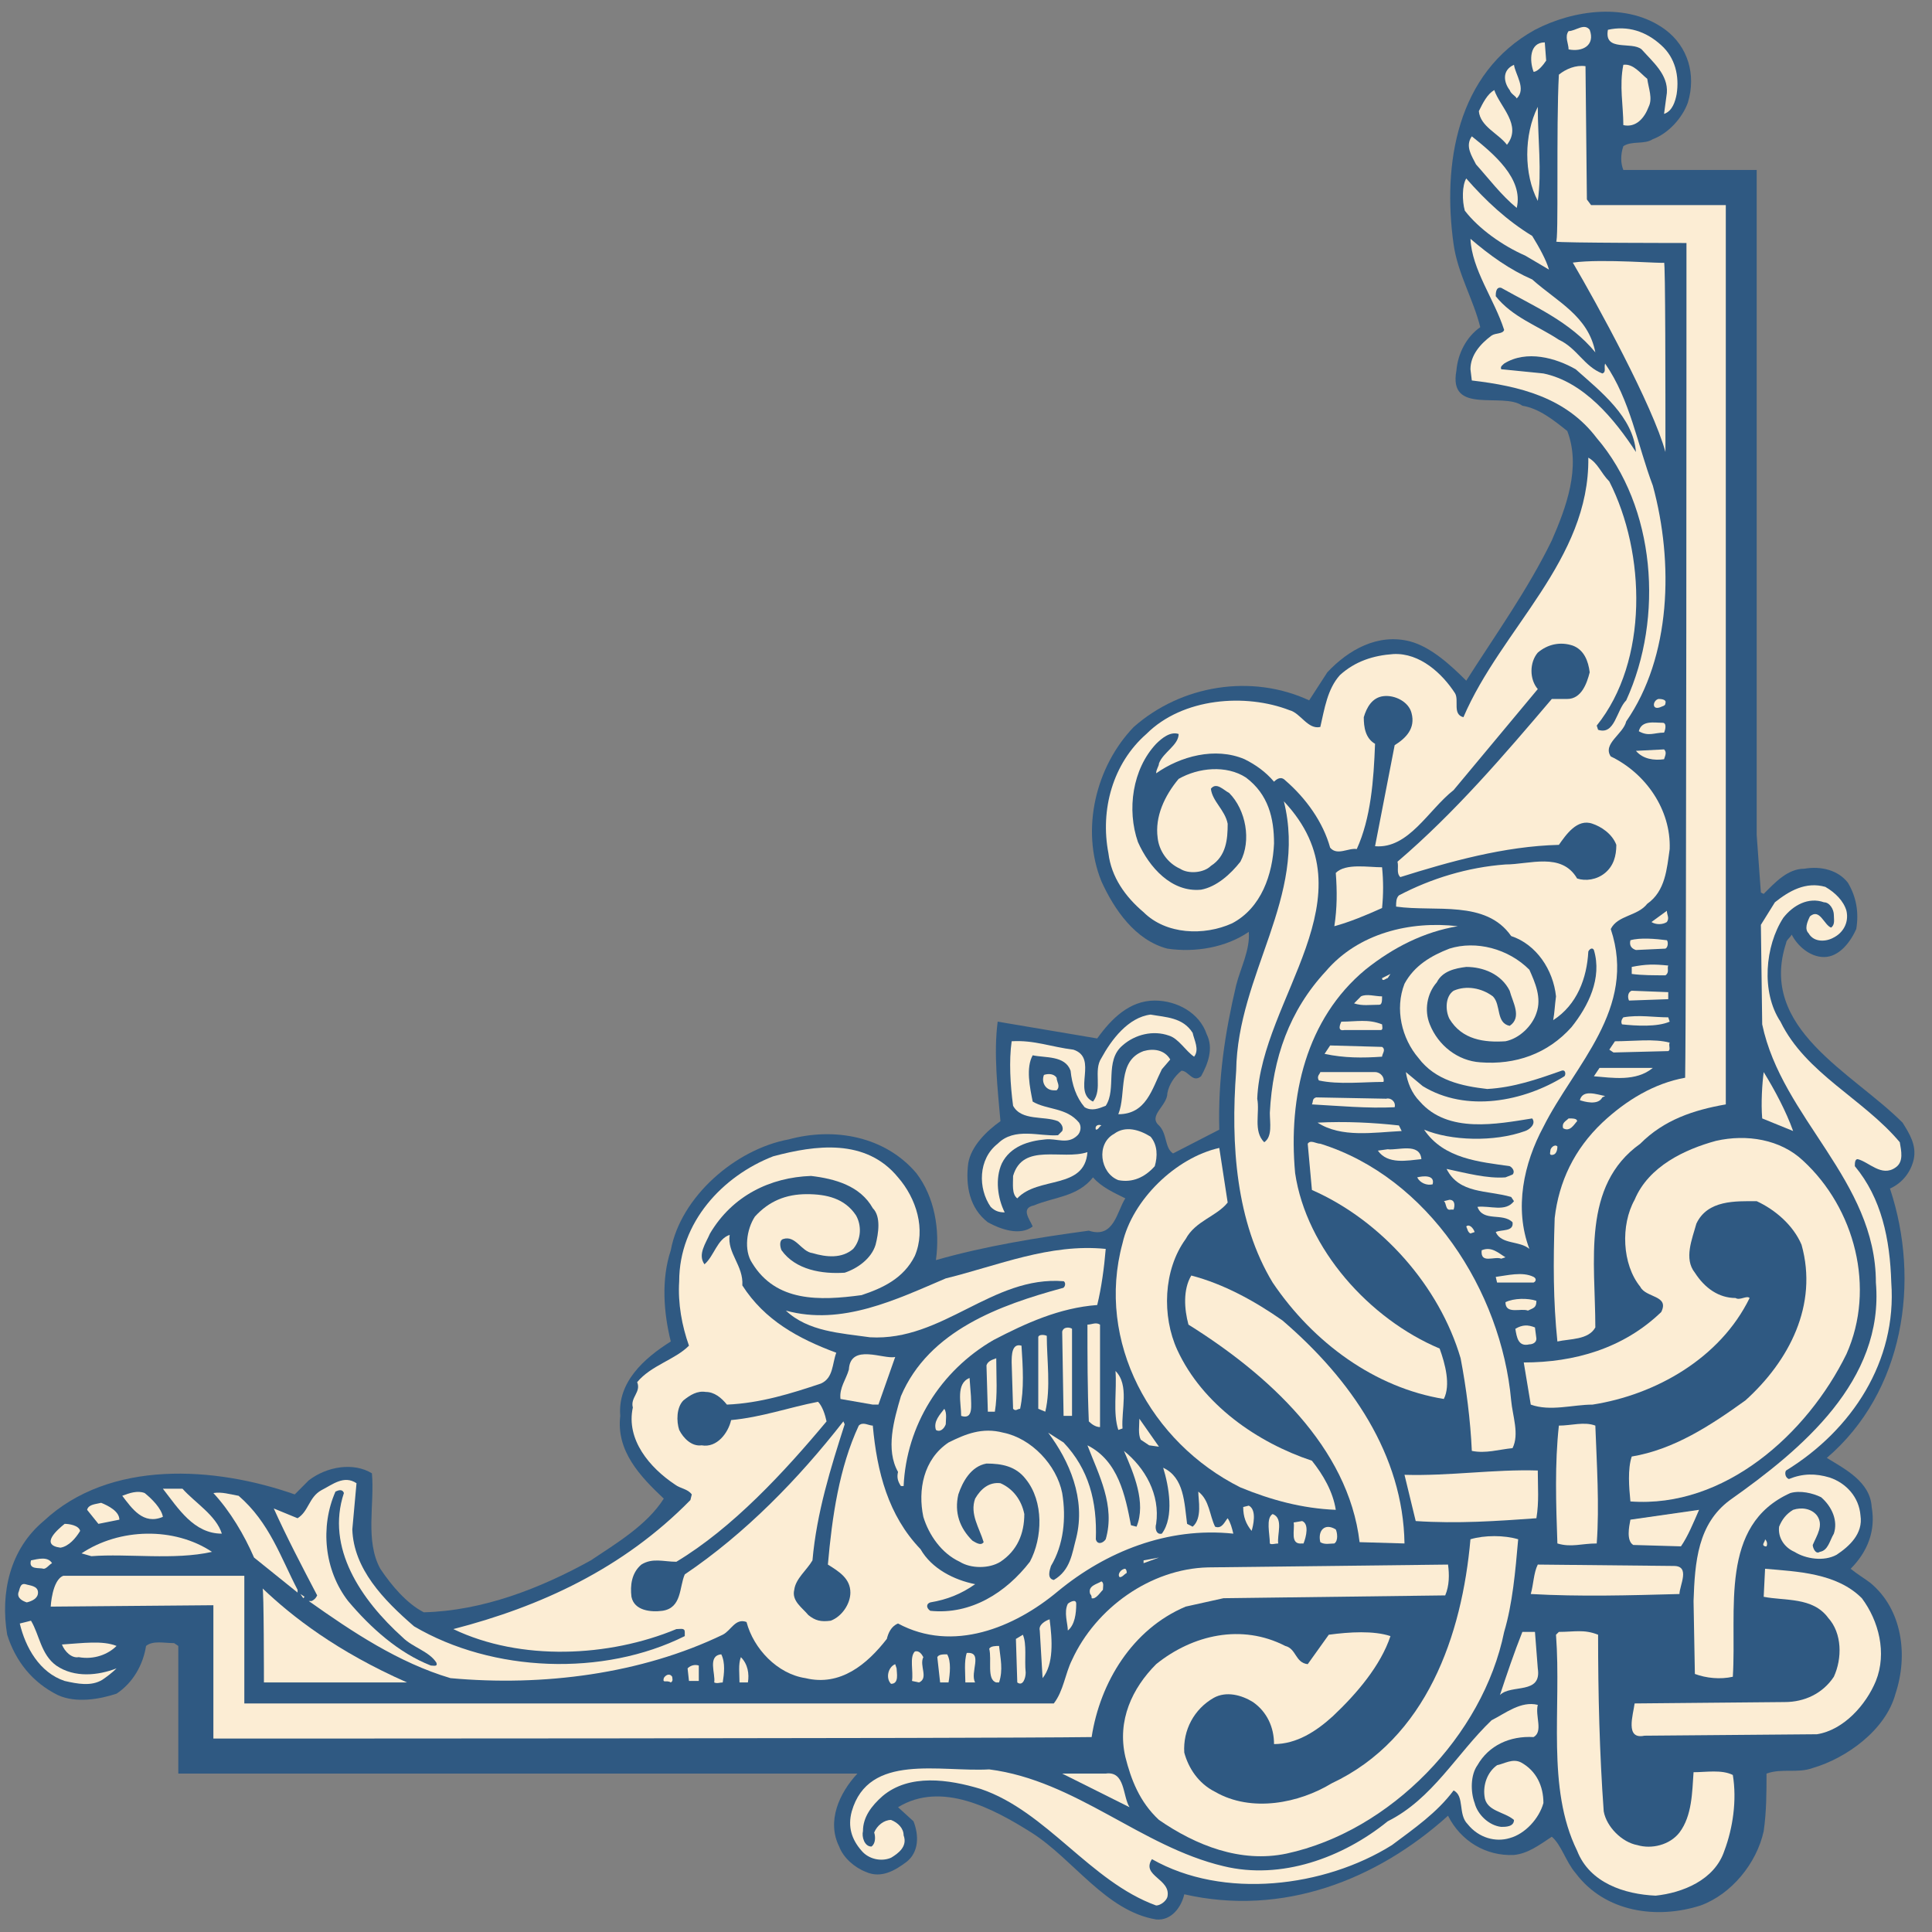 <svg xmlns="http://www.w3.org/2000/svg" xmlns:xlink="http://www.w3.org/1999/xlink" width="175" zoomAndPan="magnify" viewBox="0 0 131.25 131.25" height="175" preserveAspectRatio="xMidYMid meet" version="1.0"><rect x="0" y="0" width="131.25" height="131.25" fill="#808080" stroke="none"/><defs><clipPath id="4df4c16e30"><path d="M 0 0 L 130.504 0 L 130.504 130.504 L 0 130.504 Z M 0 0 " clip-rule="nonzero"/></clipPath></defs><g clip-path="url(#4df4c16e30)"><path fill="#2f5982" d="M 3.922 115.152 C 5.156 115.723 6.777 115.438 7.918 115.059 C 9.066 114.297 9.73 113.055 9.922 111.816 C 10.398 111.434 11.16 111.625 11.828 111.625 L 12.113 111.816 L 12.113 120.488 C 12.113 120.488 58.34 120.488 58.246 120.488 C 57.008 121.82 56.152 123.73 57.008 125.445 C 57.293 126.207 58.055 126.871 58.816 127.164 C 59.863 127.641 60.816 127.062 61.578 126.492 C 62.434 125.824 62.434 124.684 62.059 123.73 L 61.008 122.773 C 63.965 120.965 67.492 122.875 70.066 124.492 C 72.922 126.301 75.117 129.828 78.543 130.398 C 79.59 130.496 80.262 129.543 80.453 128.688 C 87.121 130.211 93.512 127.734 98.371 123.352 C 99.227 125.062 100.941 126.109 102.852 126.016 C 103.801 125.922 104.562 125.348 105.422 124.777 C 106.086 125.348 106.379 126.492 107.043 127.254 C 109.043 129.922 112.57 130.398 115.527 129.449 C 117.621 128.688 119.34 126.586 119.816 124.398 C 120.008 123.059 120.008 121.727 120.008 120.488 C 121.055 120.109 122.102 120.488 123.148 120.109 C 125.438 119.441 128.109 117.531 128.77 115.059 C 129.633 112.48 129.25 109.336 127.055 107.527 C 126.676 107.242 126.199 106.957 125.723 106.574 C 126.867 105.426 127.438 104 127.152 102.379 C 127.055 100.668 125.344 99.805 124.105 99.043 C 129.348 94.562 130.488 87.039 128.395 80.746 C 129.25 80.363 129.824 79.602 130.012 78.746 C 130.203 77.789 129.727 77.027 129.25 76.266 C 125.82 72.832 119.43 69.883 121.34 64.062 C 121.34 63.875 121.625 63.684 121.719 63.492 C 122.102 64.254 122.957 65.016 123.91 65.016 C 124.961 65.016 125.723 63.969 126.105 63.113 C 126.293 61.969 126.105 60.922 125.535 59.965 C 124.867 59.109 123.719 58.824 122.578 59.016 C 121.434 59.016 120.578 59.965 119.816 60.727 L 119.625 60.637 L 119.34 56.723 L 119.34 11.547 L 110.281 11.547 C 110.09 11.07 110.09 10.5 110.281 9.93 C 110.852 9.547 111.715 9.836 112.285 9.453 C 113.332 9.07 114.285 8.023 114.664 6.973 C 115.242 5.07 114.664 3.164 113.141 2.023 C 110.566 0.113 106.848 0.684 104.277 2.023 C 98.941 4.973 97.988 11.168 98.75 16.598 C 99.035 18.602 100.086 20.316 100.562 22.227 C 99.609 22.891 99.035 24.035 98.941 25.176 C 98.371 28.227 102.09 26.609 103.422 27.562 C 104.562 27.754 105.516 28.516 106.473 29.281 C 107.426 31.754 106.379 34.516 105.422 36.711 C 103.801 40.047 101.613 43.094 99.609 46.242 C 98.562 45.195 97.223 43.957 95.797 43.574 C 93.605 43.004 91.602 44.148 90.172 45.672 L 88.938 47.578 C 85.027 45.766 80.262 46.527 77.02 49.387 C 74.445 52.059 73.398 56.348 74.824 59.871 C 75.688 61.777 77.117 63.875 79.305 64.445 C 81.215 64.73 83.309 64.355 84.836 63.305 C 84.934 64.539 84.266 65.781 83.98 66.926 C 83.215 70.168 82.738 73.309 82.832 76.742 L 79.691 78.359 C 79.113 77.984 79.305 77.027 78.734 76.457 C 77.973 75.789 79.305 75.121 79.305 74.266 C 79.406 73.695 79.785 73.117 80.262 72.738 C 80.738 72.738 81.023 73.594 81.594 73.117 C 82.07 72.262 82.453 71.215 81.977 70.262 C 81.5 68.828 79.977 67.973 78.449 67.973 C 76.734 67.973 75.496 69.211 74.539 70.547 L 67.777 69.406 C 67.492 71.594 67.777 73.98 67.965 76.168 C 67.016 76.836 65.961 77.883 65.777 79.031 C 65.582 80.555 65.867 82.078 67.109 83.035 C 67.965 83.512 69.301 83.984 70.156 83.32 C 69.965 82.844 69.301 82.078 70.25 81.887 C 71.59 81.316 73.207 81.316 74.254 79.984 C 74.824 80.648 75.688 81.031 76.449 81.41 C 75.879 82.273 75.688 84.176 73.969 83.605 C 70.441 84.082 66.918 84.652 63.582 85.605 C 63.867 83.512 63.488 81.316 62.25 79.695 C 60.148 77.219 56.723 76.551 53.574 77.406 C 49.953 78.074 46.234 81.316 45.57 84.938 C 44.902 86.938 45.094 89.227 45.57 91.133 C 43.754 92.273 41.945 93.898 42.137 96.188 C 41.852 98.566 43.469 100.281 45.094 101.809 C 43.945 103.617 41.852 104.855 40.137 106.004 C 36.707 107.906 32.797 109.43 28.793 109.531 C 27.652 108.953 26.598 107.719 25.836 106.574 C 24.789 104.664 25.457 102.191 25.266 100.09 C 24.027 99.328 22.219 99.613 20.977 100.566 L 20.023 101.523 C 14.594 99.613 7.449 99.141 2.965 103.332 C 0.68 105.242 0.012 108.191 0.488 111.055 C 1.059 112.863 2.203 114.297 3.922 115.152 " fill-opacity="1" fill-rule="nonzero"/></g><path fill="#fcedd4" d="M 1.82 108.859 C 2.203 108.766 2.582 108.574 2.582 108.191 C 2.582 107.719 2.012 107.719 1.727 107.621 C 1.344 107.527 1.344 108.004 1.25 108.191 C 1.156 108.574 1.535 108.766 1.82 108.859 " fill-opacity="1" fill-rule="nonzero"/><path fill="#fcedd4" d="M 4.391 114.195 C 5.254 114.391 6.207 114.582 6.969 114.105 C 7.254 113.91 7.633 113.625 7.918 113.34 C 6.684 113.82 5.062 114.004 3.82 113.148 C 2.773 112.387 2.68 111.055 2.105 110.102 L 1.344 110.293 C 1.727 111.91 2.68 113.625 4.391 114.195 " fill-opacity="1" fill-rule="nonzero"/><path fill="#fcedd4" d="M 2.965 106.574 C 3.16 106.574 3.344 106.289 3.535 106.195 C 3.25 105.719 2.582 105.906 2.105 106.004 C 1.918 106.668 2.68 106.48 2.965 106.574 " fill-opacity="1" fill-rule="nonzero"/><path fill="#fcedd4" d="M 4.105 105.141 C 4.684 105.051 5.156 104.48 5.445 104 C 5.348 103.617 4.684 103.523 4.391 103.523 C 3.922 103.902 2.68 104.957 4.105 105.141 " fill-opacity="1" fill-rule="nonzero"/><path fill="#fcedd4" d="M 3.445 109.145 L 14.496 109.051 L 14.496 118.109 C 14.496 118.109 66.348 118.109 74.16 118.008 C 74.73 114.297 76.926 110.672 80.547 109.145 L 83.117 108.574 L 98.18 108.383 C 98.465 107.719 98.465 106.957 98.371 106.289 L 82.07 106.48 C 78.164 106.574 74.445 109.238 72.828 112.766 C 72.352 113.719 72.254 114.867 71.59 115.723 C 71.59 115.723 16.688 115.723 16.598 115.723 L 16.598 107.051 C 16.598 107.051 4.207 107.051 4.301 107.051 C 3.535 107.336 3.445 109.145 3.445 109.145 " fill-opacity="1" fill-rule="nonzero"/><path fill="#fcedd4" d="M 5.348 112.578 C 6.395 112.766 7.348 112.387 7.918 111.816 C 6.969 111.434 5.633 111.625 4.207 111.719 C 4.391 112.195 4.871 112.672 5.348 112.578 " fill-opacity="1" fill-rule="nonzero"/><path fill="#fcedd4" d="M 6.207 105.719 C 8.68 105.527 11.828 106.004 14.402 105.426 C 11.828 103.715 8.109 103.809 5.539 105.527 L 6.207 105.719 " fill-opacity="1" fill-rule="nonzero"/><path fill="#fcedd4" d="M 8.109 103.238 C 8.109 102.668 7.348 102.285 6.871 102.094 C 6.492 102.191 6.016 102.191 5.918 102.57 L 6.684 103.523 L 8.109 103.238 " fill-opacity="1" fill-rule="nonzero"/><path fill="#fcedd4" d="M 11.066 103.047 C 10.969 102.477 10.305 101.809 9.828 101.43 C 9.352 101.238 8.781 101.43 8.305 101.617 C 8.965 102.477 9.73 103.617 11.066 103.047 " fill-opacity="1" fill-rule="nonzero"/><path fill="#fcedd4" d="M 15.07 104.188 C 14.688 102.953 13.254 102.094 12.398 101.137 L 11.066 101.137 C 12.113 102.477 13.164 104.188 15.07 104.188 " fill-opacity="1" fill-rule="nonzero"/><path fill="#fcedd4" d="M 17.258 105.812 L 20.215 108.191 L 20.215 108.004 C 19.074 105.812 18.309 103.43 16.211 101.617 C 15.641 101.523 15.07 101.332 14.496 101.43 C 15.641 102.668 16.598 104.285 17.258 105.812 " fill-opacity="1" fill-rule="nonzero"/><path fill="#fcedd4" d="M 17.93 114.297 C 17.93 114.297 27.84 114.297 27.652 114.297 C 22.887 112.195 19.836 109.816 17.836 107.906 C 17.93 107.812 17.93 114.297 17.93 114.297 " fill-opacity="1" fill-rule="nonzero"/><path fill="#fcedd4" d="M 21.547 108.383 C 21.457 108.574 21.363 108.668 21.172 108.766 L 20.977 108.766 C 23.934 110.863 27.078 112.957 30.602 114.004 C 36.895 114.582 43.57 113.719 49.098 111.055 C 49.668 110.77 49.953 109.906 50.715 110.191 C 51.191 112.004 52.809 113.719 54.719 114.004 C 57.098 114.582 58.91 113.055 60.246 111.34 C 60.34 110.957 60.531 110.484 61.008 110.293 C 64.727 112.293 68.918 110.578 71.875 108.098 C 75.117 105.426 79.305 103.715 83.785 104.188 C 83.695 103.809 83.594 103.43 83.402 103.141 C 83.215 103.332 83.023 103.902 82.547 103.715 C 82.168 102.953 82.168 101.906 81.406 101.332 C 81.406 101.906 81.691 103.141 81.023 103.715 L 80.645 103.523 C 80.453 102.094 80.453 100.375 79.02 99.711 C 79.406 100.953 79.785 103.047 78.93 104.188 C 78.543 104.285 78.449 103.809 78.543 103.523 C 78.828 101.523 77.781 99.711 76.355 98.566 C 77.02 100.09 77.879 102.094 77.211 103.715 L 76.832 103.617 C 76.449 101.617 75.973 99.234 73.875 98.188 C 74.641 100.191 75.781 102.285 75.117 104.57 C 74.926 104.855 74.539 104.957 74.445 104.57 C 74.539 102 73.969 99.805 72.254 97.996 L 71.207 97.328 C 72.637 99.234 73.777 101.809 73.113 104.48 C 72.828 105.527 72.73 106.668 71.59 107.336 C 71.113 107.242 71.305 106.668 71.398 106.383 C 72.254 104.957 72.445 103.141 72.16 101.43 C 71.781 99.52 70.066 97.711 68.156 97.328 C 66.723 96.949 65.582 97.426 64.438 97.996 C 62.727 99.141 62.344 101.238 62.727 103.047 C 63.105 104.285 63.965 105.527 65.199 106.098 C 65.961 106.574 67.203 106.574 67.965 106.098 C 69.109 105.336 69.586 104.188 69.586 102.855 C 69.395 101.906 68.824 101.137 67.965 100.762 C 67.203 100.668 66.633 101.137 66.246 101.809 C 65.867 102.855 66.539 103.809 66.824 104.766 C 66.633 105.051 66.246 104.766 66.062 104.664 C 65.199 103.809 64.82 102.762 65.105 101.523 C 65.391 100.668 65.961 99.613 67.016 99.426 C 68.062 99.426 69.016 99.613 69.68 100.477 C 70.922 102 70.828 104.48 69.965 106.098 C 68.348 108.191 65.961 109.715 63.199 109.43 C 62.914 109.238 62.914 108.953 63.199 108.859 C 64.344 108.668 65.297 108.289 66.246 107.621 C 64.82 107.336 63.297 106.574 62.535 105.242 C 60.34 102.953 59.578 99.996 59.293 96.848 C 59.008 96.848 58.625 96.562 58.34 96.848 C 57.008 99.711 56.527 103.047 56.242 106.289 C 57.008 106.766 57.77 107.242 57.77 108.191 C 57.77 108.953 57.199 109.816 56.438 110.102 C 55.766 110.191 55.387 110.102 54.91 109.715 C 54.527 109.238 53.766 108.766 53.957 108.004 C 54.051 107.242 54.812 106.668 55.195 106.004 C 55.48 102.762 56.438 99.711 57.383 96.758 L 57.293 96.562 C 54.242 100.477 50.621 104.188 46.52 106.957 C 46.141 107.812 46.332 109.238 44.996 109.43 C 44.23 109.531 43.09 109.43 42.898 108.477 C 42.805 107.719 42.898 106.859 43.57 106.289 C 44.332 105.812 45.094 106.098 45.949 106.098 C 49.762 103.809 53.289 99.996 56.152 96.562 C 56.051 96.086 55.859 95.516 55.574 95.23 C 53.574 95.617 51.762 96.277 49.668 96.473 C 49.477 97.328 48.715 98.379 47.664 98.188 C 46.996 98.281 46.426 97.711 46.141 97.141 C 45.949 96.562 45.949 95.617 46.426 95.137 C 46.902 94.754 47.379 94.469 47.949 94.562 C 48.52 94.562 49 94.945 49.383 95.422 C 51.668 95.324 53.766 94.66 55.766 93.992 C 56.621 93.613 56.527 92.66 56.812 91.898 C 54.242 90.941 51.953 89.703 50.43 87.324 C 50.523 85.984 49.383 85.129 49.57 83.891 C 48.715 84.176 48.52 85.32 47.859 85.891 C 47.379 85.223 47.949 84.461 48.234 83.797 C 49.762 81.219 52.332 79.984 55.098 79.887 C 56.723 80.078 58.438 80.555 59.293 82.078 C 59.863 82.648 59.676 83.797 59.484 84.559 C 59.199 85.508 58.246 86.176 57.383 86.461 C 55.859 86.562 54.051 86.277 53.094 84.938 C 53.004 84.746 52.91 84.273 53.195 84.176 C 54.051 83.891 54.434 85.035 55.195 85.129 C 56.152 85.414 57.199 85.508 57.961 84.844 C 58.531 84.176 58.531 83.219 58.148 82.559 C 57.383 81.41 56.152 81.125 54.812 81.125 C 53.387 81.125 52.238 81.602 51.285 82.648 C 50.715 83.512 50.523 84.938 51.094 85.797 C 52.719 88.465 55.672 88.371 58.531 87.984 C 59.961 87.508 61.387 86.848 62.148 85.32 C 62.914 83.512 62.25 81.41 61.008 79.984 C 58.816 77.312 55.387 77.789 52.523 78.555 C 49.098 79.887 46.141 83.035 46.141 87.039 C 46.043 88.562 46.332 90.086 46.805 91.418 C 45.855 92.375 44.23 92.754 43.285 93.898 C 43.57 94.562 42.805 94.945 42.992 95.617 C 42.516 97.805 44.141 99.711 45.855 100.852 C 46.234 101.137 46.711 101.137 46.996 101.523 L 46.902 101.906 C 42.328 106.574 36.707 109.145 30.797 110.672 C 35.371 112.863 41.375 112.578 45.949 110.672 C 46.234 110.672 46.52 110.578 46.52 110.863 L 46.52 111.148 C 40.992 113.91 33.465 113.625 28.129 110.484 C 26.027 108.668 24.027 106.574 23.934 103.902 L 24.219 100.762 C 23.363 100.191 22.594 100.852 21.832 101.238 C 20.977 101.715 20.977 102.668 20.215 103.141 L 18.598 102.477 C 19.453 104.379 20.5 106.383 21.547 108.383 " fill-opacity="1" fill-rule="nonzero"/><path fill="#fcedd4" d="M 20.406 108.289 L 20.602 108.574 L 20.691 108.477 L 20.406 108.289 " fill-opacity="1" fill-rule="nonzero"/><path fill="#2f5982" d="M 29.27 113.148 C 29.461 113.148 29.746 113.242 29.648 112.957 C 29.176 112.195 28.031 111.91 27.363 111.246 C 24.504 108.668 22.125 105.141 23.363 101.43 C 23.266 101.137 22.98 101.238 22.789 101.332 C 21.742 103.715 22.023 106.668 23.648 108.766 C 25.172 110.578 27.078 112.293 29.27 113.148 " fill-opacity="1" fill-rule="nonzero"/><path fill="#fcedd4" d="M 45.57 114.297 C 45.758 114.195 45.664 114.004 45.664 113.91 C 45.473 113.625 45.188 113.82 45.094 114.004 C 44.996 114.391 45.281 114.105 45.57 114.297 " fill-opacity="1" fill-rule="nonzero"/><path fill="#fcedd4" d="M 47.473 114.195 L 47.473 113.148 C 47.188 113.055 46.902 113.148 46.711 113.34 L 46.805 114.195 L 47.473 114.195 " fill-opacity="1" fill-rule="nonzero"/><path fill="#fcedd4" d="M 48.52 114.297 C 48.715 114.391 48.906 114.297 49.098 114.297 C 49.191 113.719 49.285 112.957 49 112.387 C 48.043 112.48 48.621 113.719 48.52 114.297 " fill-opacity="1" fill-rule="nonzero"/><path fill="#fcedd4" d="M 50.715 114.297 L 50.809 114.297 C 50.906 113.719 50.809 113.055 50.332 112.578 C 50.145 113.055 50.238 113.719 50.238 114.297 L 50.715 114.297 " fill-opacity="1" fill-rule="nonzero"/><path fill="#fcedd4" d="M 59.102 90.848 C 64.059 91.133 67.395 86.652 72.254 87.039 C 72.445 87.129 72.352 87.508 72.16 87.508 C 67.965 88.656 63.105 90.371 61.203 94.852 C 60.727 96.473 60.148 98.473 61.008 99.996 C 60.91 100.375 61.008 100.668 61.203 100.953 L 61.387 100.953 C 61.578 96.848 63.867 93.137 67.492 91.035 C 69.68 89.895 71.969 88.848 74.539 88.656 C 74.824 87.508 75.016 86.082 75.117 84.844 C 71.305 84.461 67.777 85.984 64.25 86.848 C 60.91 88.27 57.199 90.086 53.387 89.035 C 54.91 90.465 57.098 90.562 59.102 90.848 " fill-opacity="1" fill-rule="nonzero"/><path fill="#fcedd4" d="M 59.293 95.422 L 59.676 95.422 L 60.816 92.184 C 60.055 92.375 57.77 91.227 57.668 93.039 C 57.484 93.707 57.008 94.277 57.098 95.039 L 59.293 95.422 " fill-opacity="1" fill-rule="nonzero"/><path fill="#fcedd4" d="M 58.531 125.73 C 59.008 126.301 59.863 126.492 60.531 126.207 C 61.008 125.922 61.672 125.445 61.387 124.684 C 61.387 124.207 61.008 123.824 60.531 123.637 C 60.055 123.637 59.578 124.016 59.387 124.492 C 59.484 124.777 59.484 125.254 59.199 125.445 C 58.723 125.445 58.531 124.777 58.625 124.398 C 58.625 123.445 59.199 122.684 59.961 122.012 C 61.773 120.488 64.438 120.871 66.633 121.535 C 71.113 123.059 74.062 127.824 78.543 129.449 C 78.828 129.449 79.215 129.16 79.305 128.875 C 79.59 127.641 77.496 127.449 78.258 126.301 C 83.117 129.066 89.984 128.211 94.559 125.348 C 96.082 124.207 97.609 123.16 98.75 121.633 C 99.512 122.012 99.035 123.254 99.703 123.922 C 100.465 124.871 101.613 125.16 102.559 124.871 C 103.613 124.586 104.562 123.539 104.852 122.488 C 104.852 121.344 104.375 120.297 103.324 119.727 C 102.754 119.441 102.184 119.824 101.703 119.918 C 101.035 120.395 100.75 121.25 100.848 122.012 C 100.941 123.059 102.184 123.059 102.852 123.637 C 102.852 124.109 102.273 124.109 101.988 124.109 C 101.133 124.016 100.371 123.254 100.18 122.488 C 99.895 121.727 99.895 120.582 100.371 119.918 C 101.133 118.586 102.559 117.914 104.184 118.008 C 104.852 117.629 104.277 116.582 104.469 115.82 C 103.324 115.535 102.273 116.391 101.328 116.867 C 98.941 119.156 97.324 122.203 94.273 123.73 C 91.219 126.207 87.027 127.734 83.117 126.777 C 77.496 125.445 73.113 120.965 67.203 120.203 C 63.867 120.395 59.008 119.062 57.863 123.059 C 57.578 124.109 57.863 124.969 58.531 125.73 " fill-opacity="1" fill-rule="nonzero"/><path fill="#fcedd4" d="M 60.531 114.391 C 61.102 114.391 60.91 113.625 60.91 113.34 L 60.816 113.055 C 60.34 113.242 60.148 114.004 60.531 114.391 " fill-opacity="1" fill-rule="nonzero"/><path fill="#fcedd4" d="M 62.434 114.297 C 63.105 114.004 62.434 113.148 62.727 112.578 C 62.629 112.387 62.434 112.102 62.148 112.195 C 61.773 112.578 62.059 113.527 61.957 114.195 L 62.434 114.297 " fill-opacity="1" fill-rule="nonzero"/><path fill="#fcedd4" d="M 63.582 97.141 C 63.867 97.328 64.152 97.043 64.25 96.758 C 64.25 96.473 64.344 95.992 64.152 95.707 C 63.867 96.086 63.391 96.562 63.582 97.141 " fill-opacity="1" fill-rule="nonzero"/><path fill="#fcedd4" d="M 64.438 114.297 C 64.535 113.719 64.629 112.863 64.344 112.387 C 64.059 112.387 63.773 112.387 63.676 112.578 L 63.867 114.297 L 64.438 114.297 " fill-opacity="1" fill-rule="nonzero"/><path fill="#fcedd4" d="M 65.297 96.188 C 66.152 96.473 65.961 95.422 65.961 94.852 L 65.867 93.613 C 64.914 93.992 65.297 95.324 65.297 96.188 " fill-opacity="1" fill-rule="nonzero"/><path fill="#fcedd4" d="M 66.246 114.297 C 65.867 113.625 66.824 112.195 65.676 112.293 C 65.484 112.863 65.582 113.719 65.582 114.297 L 66.246 114.297 " fill-opacity="1" fill-rule="nonzero"/><path fill="#fcedd4" d="M 67.301 81.988 C 67.586 82.273 67.871 82.363 68.254 82.363 C 67.777 81.41 67.586 80.078 68.062 79.031 C 68.633 77.883 69.871 77.504 71.012 77.406 C 71.781 77.312 72.543 77.789 73.207 77.121 C 73.398 76.93 73.492 76.551 73.305 76.266 C 72.445 75.219 71.113 75.41 70.156 74.836 C 69.965 73.879 69.68 72.547 70.156 71.691 C 71.012 71.879 72.352 71.691 72.73 72.738 C 72.828 73.695 73.113 74.551 73.684 75.219 C 74.16 75.504 74.641 75.312 75.117 75.121 C 75.879 73.98 75.016 72.07 76.258 71.023 C 77.117 70.262 78.352 69.977 79.406 70.352 C 80.07 70.547 80.547 71.406 81.121 71.785 C 81.5 71.309 81.121 70.645 81.023 70.168 C 80.359 69.113 79.215 69.113 78.164 68.926 C 76.641 69.113 75.496 70.645 74.824 71.879 C 74.254 72.738 74.926 73.98 74.254 74.836 C 72.828 74.172 74.641 71.879 72.922 71.309 C 71.398 71.121 70.25 70.645 68.727 70.738 C 68.539 72.07 68.633 73.695 68.824 75.121 C 69.395 76.168 70.922 75.789 71.875 76.168 C 72.16 76.359 72.254 76.645 72.16 76.836 L 71.875 77.121 C 70.637 77.219 68.918 76.551 67.777 77.699 C 66.438 78.746 66.438 80.746 67.301 81.988 " fill-opacity="1" fill-rule="nonzero"/><path fill="#fcedd4" d="M 67.586 95.902 C 67.777 94.754 67.68 93.516 67.68 92.273 C 67.395 92.375 67.109 92.469 67.016 92.754 L 67.109 95.902 L 67.586 95.902 " fill-opacity="1" fill-rule="nonzero"/><path fill="#fcedd4" d="M 67.68 114.297 L 67.871 114.297 C 68.156 113.434 67.965 112.672 67.871 111.816 C 67.68 111.816 67.301 111.816 67.203 112.004 C 67.395 112.766 67.016 114.105 67.68 114.297 " fill-opacity="1" fill-rule="nonzero"/><path fill="#fcedd4" d="M 68.824 95.707 C 69.016 95.902 69.109 95.707 69.301 95.707 C 69.586 94.375 69.488 92.852 69.395 91.418 C 68.727 91.227 68.727 92.09 68.727 92.559 L 68.824 95.707 " fill-opacity="1" fill-rule="nonzero"/><path fill="#fcedd4" d="M 69.109 81.41 C 70.535 79.887 73.684 80.84 73.875 78.27 C 72.16 78.84 69.488 77.598 68.824 79.887 C 68.824 80.457 68.727 81.125 69.109 81.41 " fill-opacity="1" fill-rule="nonzero"/><path fill="#fcedd4" d="M 69.109 114.297 C 69.488 114.582 69.68 114.004 69.68 113.625 C 69.586 112.766 69.773 111.719 69.488 111.055 L 69.016 111.34 L 69.109 114.297 " fill-opacity="1" fill-rule="nonzero"/><path fill="#fcedd4" d="M 71.012 95.902 C 71.398 94.277 71.113 92.375 71.113 90.75 C 70.922 90.656 70.535 90.656 70.535 90.848 L 70.535 95.707 L 71.012 95.902 " fill-opacity="1" fill-rule="nonzero"/><path fill="#fcedd4" d="M 70.828 114.004 C 71.59 113.055 71.492 111.434 71.305 110.008 C 71.012 110.102 70.535 110.387 70.637 110.77 L 70.828 114.004 " fill-opacity="1" fill-rule="nonzero"/><path fill="#fcedd4" d="M 71.59 74.07 L 71.781 74.07 C 72.066 73.785 71.781 73.5 71.781 73.215 C 71.59 72.93 71.207 72.93 70.922 73.023 C 70.727 73.5 71.012 74.07 71.59 74.07 " fill-opacity="1" fill-rule="nonzero"/><path fill="#fcedd4" d="M 76.734 122.773 C 76.258 122.012 76.449 120.297 75.117 120.488 L 72.16 120.488 L 76.734 122.773 " fill-opacity="1" fill-rule="nonzero"/><path fill="#fcedd4" d="M 72.828 96.188 L 72.828 90.273 C 72.73 90.18 72.254 90.086 72.16 90.465 L 72.254 96.188 L 72.828 96.188 " fill-opacity="1" fill-rule="nonzero"/><path fill="#fcedd4" d="M 72.543 110.77 C 73.016 110.387 73.113 109.621 73.113 108.953 C 73.113 108.574 72.637 108.859 72.543 108.953 C 72.254 109.531 72.543 110.293 72.543 110.77 " fill-opacity="1" fill-rule="nonzero"/><path fill="#fcedd4" d="M 73.969 96.562 C 74.16 96.758 74.445 96.949 74.73 96.949 L 74.73 89.988 C 74.445 89.801 74.16 89.988 73.875 89.988 C 73.875 92.09 73.875 94.375 73.969 96.562 " fill-opacity="1" fill-rule="nonzero"/><path fill="#fcedd4" d="M 74.16 108.574 C 74.445 108.668 74.73 108.191 74.926 108.004 C 74.926 107.812 75.016 107.527 74.824 107.43 C 74.539 107.621 73.875 107.719 74.062 108.289 C 74.16 108.383 74.16 108.477 74.16 108.574 " fill-opacity="1" fill-rule="nonzero"/><path fill="#fcedd4" d="M 74.445 76.742 C 74.641 76.742 74.641 76.551 74.824 76.457 C 74.641 76.359 74.355 76.457 74.445 76.742 " fill-opacity="1" fill-rule="nonzero"/><path fill="#fcedd4" d="M 75.973 80.172 C 76.926 80.363 77.781 79.984 78.449 79.223 C 78.645 78.555 78.645 77.789 78.164 77.219 C 77.402 76.742 76.449 76.457 75.688 77.027 C 74.445 77.699 74.73 79.695 75.973 80.172 " fill-opacity="1" fill-rule="nonzero"/><path fill="#fcedd4" d="M 77.688 61.969 C 79.215 63.492 81.785 63.59 83.695 62.73 C 85.695 61.684 86.457 59.395 86.551 57.301 C 86.551 55.582 86.168 53.965 84.641 52.82 C 83.309 51.957 81.406 52.148 80.07 52.914 C 79.113 54.059 78.449 55.484 78.645 56.918 C 78.734 57.777 79.305 58.633 80.168 59.016 C 80.738 59.395 81.785 59.301 82.262 58.824 C 83.309 58.156 83.402 57.008 83.402 55.961 C 83.215 55.012 82.355 54.438 82.262 53.582 C 82.641 53.105 83.117 53.676 83.5 53.867 C 84.641 55.012 85.027 57.109 84.266 58.539 C 83.594 59.395 82.641 60.25 81.594 60.441 C 79.59 60.637 78.066 58.918 77.305 57.203 C 76.543 55.012 76.926 52.25 78.543 50.531 C 78.93 50.148 79.5 49.676 80.07 49.863 C 80.07 50.625 79.02 51.102 78.734 51.863 C 78.734 52.059 78.543 52.25 78.543 52.535 C 80.168 51.387 82.547 50.723 84.551 51.578 C 85.312 51.957 85.98 52.434 86.551 53.105 C 86.742 52.914 87.027 52.719 87.312 53.012 C 88.746 54.25 89.887 55.867 90.363 57.586 C 90.84 58.156 91.602 57.586 92.172 57.68 C 93.129 55.582 93.32 53.012 93.414 50.531 C 92.75 50.148 92.648 49.387 92.648 48.723 C 92.844 48.055 93.219 47.383 93.984 47.293 C 94.746 47.199 95.699 47.668 95.891 48.438 C 96.176 49.484 95.508 50.148 94.746 50.625 L 93.414 57.488 C 95.699 57.68 97.039 55.012 98.75 53.676 L 104.469 46.812 C 103.898 46.152 103.898 45.004 104.469 44.336 C 105.137 43.766 105.992 43.574 106.848 43.859 C 107.613 44.148 107.902 44.91 107.996 45.672 C 107.805 46.438 107.426 47.484 106.473 47.484 L 105.422 47.484 C 102.184 51.293 98.848 55.199 94.938 58.539 C 95.035 58.918 94.844 59.301 95.129 59.586 C 98.465 58.539 102.184 57.488 105.902 57.395 C 106.379 56.723 107.141 55.582 108.188 55.961 C 108.758 56.152 109.52 56.633 109.805 57.395 C 109.805 58.156 109.613 58.824 109.043 59.301 C 108.473 59.773 107.711 59.871 107.141 59.68 C 106.086 57.871 103.898 58.727 102.273 58.727 C 99.703 58.918 97.223 59.68 95.035 60.828 C 94.844 61.012 94.844 61.297 94.844 61.59 C 97.508 61.969 100.941 61.113 102.66 63.59 C 104.375 64.16 105.516 65.879 105.707 67.688 C 105.617 68.352 105.617 68.734 105.516 69.305 C 107.141 68.258 107.805 66.449 107.902 64.641 C 107.996 64.445 108.188 64.355 108.281 64.539 C 108.852 66.449 107.902 68.352 106.758 69.781 C 105.137 71.594 102.945 72.355 100.562 72.168 C 99.035 72.07 97.703 71.023 97.133 69.59 C 96.746 68.641 96.938 67.496 97.609 66.734 C 97.988 65.973 98.848 65.781 99.609 65.688 C 100.75 65.688 101.988 66.164 102.559 67.305 C 102.754 68.066 103.422 69.113 102.559 69.691 C 101.613 69.496 101.988 68.258 101.418 67.688 C 100.656 67.117 99.609 66.926 98.75 67.305 C 98.18 67.688 98.18 68.641 98.465 69.211 C 99.324 70.645 100.848 70.832 102.273 70.738 C 103.23 70.547 104.09 69.691 104.375 68.828 C 104.754 67.781 104.277 66.734 103.898 65.879 C 102.469 64.445 100.273 63.875 98.465 64.445 C 97.223 64.926 96.082 65.594 95.414 66.832 C 94.746 68.543 95.223 70.547 96.367 71.879 C 97.508 73.402 99.324 73.785 101.035 73.98 C 102.852 73.879 104.469 73.309 106.086 72.738 C 106.379 72.641 106.379 73.023 106.277 73.117 C 103.516 74.836 99.609 75.598 96.652 73.785 L 95.508 72.832 C 95.605 73.5 95.891 74.266 96.461 74.836 C 98.371 77.027 101.703 76.359 104.09 75.98 C 104.375 76.359 103.898 76.742 103.613 76.836 C 101.512 77.598 98.562 77.504 96.746 76.742 C 98.086 78.746 100.562 78.93 102.559 79.223 C 102.754 79.316 102.945 79.602 102.754 79.793 L 102.273 79.984 C 101.035 80.078 99.609 79.695 98.273 79.41 C 99.133 81.125 101.035 80.84 102.66 81.316 L 102.852 81.602 C 102.273 82.363 101.227 81.887 100.371 81.988 C 100.75 83.035 102.09 82.363 102.754 83.035 C 102.852 83.699 101.988 83.512 101.613 83.699 C 101.988 84.559 103.23 84.273 103.898 84.844 C 102.852 82.078 103.516 79.031 104.852 76.551 C 106.949 72.355 111.238 68.543 109.426 63.113 C 109.906 62.16 111.238 62.254 111.906 61.398 C 113.141 60.535 113.238 59.016 113.43 57.68 C 113.523 55.012 111.809 52.535 109.426 51.387 C 108.852 50.531 110.281 49.863 110.477 49.008 C 113.523 44.621 113.715 38.234 112.285 32.992 C 111.238 30.227 110.762 27.18 109.043 24.699 C 108.949 24.992 109.141 25.277 108.852 25.371 C 107.613 24.891 107.141 23.652 105.902 23.082 C 104.469 22.129 102.754 21.559 101.613 20.125 C 101.613 19.941 101.613 19.461 101.988 19.555 C 104.184 20.797 106.664 21.844 108.379 23.938 C 107.902 21.465 105.801 20.512 104.09 18.984 C 102.559 18.316 101.227 17.363 99.895 16.223 C 99.988 18.316 101.512 20.316 102.184 22.414 C 102.09 22.703 101.613 22.605 101.328 22.797 C 100.562 23.367 99.895 24.129 99.895 25.086 L 99.988 25.848 C 103.23 26.23 106.379 26.992 108.473 29.758 C 112.477 34.426 113.047 41.953 110.477 47.578 C 109.805 48.246 109.711 49.961 108.566 49.578 L 108.473 49.293 C 112 44.91 111.809 37.574 109.328 32.707 C 108.758 32.137 108.566 31.469 107.902 31.09 C 107.996 38.043 101.988 42.719 99.418 48.723 C 98.656 48.531 99.133 47.578 98.848 47.098 C 97.988 45.766 96.461 44.336 94.652 44.434 C 93.32 44.527 92.078 44.91 91.031 45.859 C 90.172 46.812 89.984 48.145 89.695 49.387 C 88.84 49.578 88.359 48.438 87.598 48.246 C 84.641 47.098 80.359 47.383 77.879 49.863 C 75.594 51.863 74.73 55.012 75.301 57.965 C 75.496 59.586 76.449 60.922 77.688 61.969 " fill-opacity="1" fill-rule="nonzero"/><path fill="#fcedd4" d="M 84.266 101.047 C 86.359 101.906 88.461 102.477 90.746 102.57 C 90.555 101.332 89.887 100.191 89.125 99.234 C 85.41 97.996 81.691 95.422 79.977 91.703 C 78.93 89.418 79.02 86.277 80.547 84.176 C 81.215 82.934 82.641 82.648 83.402 81.695 L 82.832 77.984 C 79.883 78.645 76.926 81.508 76.258 84.461 C 74.445 91.133 78.164 97.996 84.266 101.047 " fill-opacity="1" fill-rule="nonzero"/><path fill="#fcedd4" d="M 75.973 97.141 L 76.258 97.043 C 76.164 95.801 76.734 94.09 75.781 93.137 C 75.879 94.469 75.594 95.992 75.973 97.141 " fill-opacity="1" fill-rule="nonzero"/><path fill="#fcedd4" d="M 76.066 107.145 C 76.258 107.145 76.355 106.957 76.543 106.859 C 76.543 106.766 76.543 106.668 76.449 106.574 C 76.164 106.574 75.879 106.957 76.066 107.145 " fill-opacity="1" fill-rule="nonzero"/><path fill="#fcedd4" d="M 78.93 72.641 L 79.5 71.977 C 79.113 71.309 78.352 71.215 77.688 71.406 C 75.879 72.07 76.543 74.266 75.973 75.695 C 77.879 75.695 78.258 73.98 78.93 72.641 " fill-opacity="1" fill-rule="nonzero"/><path fill="#fcedd4" d="M 78.734 123.637 C 81.215 125.348 84.266 126.586 87.406 125.922 C 94.461 124.398 100.75 117.914 102.184 110.863 C 102.754 108.953 102.945 106.766 103.137 104.57 C 102.184 104.285 100.848 104.285 99.895 104.57 C 99.324 111.055 96.938 118.109 90.457 121.156 C 88.27 122.488 85.027 123.16 82.547 121.727 C 81.406 121.156 80.738 120.109 80.453 119.062 C 80.359 117.531 81.121 116.105 82.453 115.344 C 83.309 114.867 84.355 115.152 85.121 115.629 C 86.074 116.293 86.551 117.344 86.551 118.484 C 88.074 118.484 89.41 117.629 90.555 116.582 C 92.172 115.059 93.797 113.148 94.461 111.148 C 93.32 110.77 91.695 110.863 90.27 111.055 L 88.84 113.055 C 87.984 112.957 88.074 112.004 87.312 111.816 C 84.355 110.293 81.023 111.055 78.543 113.055 C 76.926 114.676 75.879 116.867 76.449 119.348 C 76.832 120.871 77.402 122.398 78.734 123.637 " fill-opacity="1" fill-rule="nonzero"/><path fill="#fcedd4" d="M 78.066 98.188 L 78.734 98.281 L 77.402 96.379 C 77.402 96.848 77.305 97.426 77.496 97.805 L 78.066 98.188 " fill-opacity="1" fill-rule="nonzero"/><path fill="#fcedd4" d="M 78.734 105.812 L 77.688 106.004 L 77.688 106.195 Z M 78.734 105.812 " fill-opacity="1" fill-rule="nonzero"/><path fill="#fcedd4" d="M 80.738 89.988 C 86.074 93.324 91.602 98.281 92.363 104.766 L 95.414 104.855 C 95.32 98.852 91.793 93.707 87.121 89.703 C 85.219 88.371 83.117 87.223 80.93 86.652 C 80.359 87.609 80.453 88.941 80.738 89.988 " fill-opacity="1" fill-rule="nonzero"/><path fill="#fcedd4" d="M 86.457 87.129 C 89.223 91.227 93.414 94.277 98.086 95.039 C 98.562 94.09 98.18 92.66 97.801 91.613 C 93.035 89.609 88.746 84.844 87.984 79.695 C 87.504 74.457 88.746 69.211 92.75 65.879 C 94.652 64.355 96.746 63.305 99.035 62.922 C 95.797 62.543 92.273 63.398 90.078 65.973 C 87.598 68.641 86.457 71.879 86.266 75.598 C 86.266 76.266 86.457 77.219 85.883 77.598 C 85.121 76.836 85.598 75.598 85.41 74.641 C 85.695 67.781 93.32 60.922 87.219 54.438 C 88.84 60.922 84.07 66.164 83.98 72.738 C 83.594 77.789 83.98 83.035 86.457 87.129 " fill-opacity="1" fill-rule="nonzero"/><path fill="#fcedd4" d="M 85.027 104 C 85.121 103.715 85.41 102.57 84.836 102.285 L 84.457 102.379 C 84.457 103.047 84.641 103.523 85.027 104 " fill-opacity="1" fill-rule="nonzero"/><path fill="#fcedd4" d="M 86.266 104.855 C 86.359 104.957 86.645 104.855 86.836 104.855 C 86.742 104.285 87.219 103.141 86.457 102.855 C 85.98 103.141 86.266 104.188 86.266 104.855 " fill-opacity="1" fill-rule="nonzero"/><path fill="#fcedd4" d="M 88.461 104.855 L 88.555 104.855 C 88.746 104.379 88.938 103.523 88.461 103.332 L 87.883 103.43 C 87.984 103.902 87.598 104.957 88.461 104.855 " fill-opacity="1" fill-rule="nonzero"/><path fill="#fcedd4" d="M 89.125 80.84 C 93.891 82.934 97.801 87.414 99.227 92.273 C 99.609 94.277 99.895 96.473 99.988 98.566 C 100.941 98.758 101.797 98.473 102.754 98.379 C 103.23 97.426 102.754 96.188 102.66 95.137 C 101.988 87.699 97.039 79.984 89.695 77.699 C 89.41 77.699 89.031 77.406 88.84 77.699 L 89.125 80.84 " fill-opacity="1" fill-rule="nonzero"/><path fill="#fcedd4" d="M 89.125 75.027 C 90.84 75.121 92.934 75.312 94.746 75.219 C 94.844 74.836 94.461 74.551 94.176 74.641 L 89.41 74.551 C 89.125 74.641 89.223 74.836 89.125 75.027 " fill-opacity="1" fill-rule="nonzero"/><path fill="#fcedd4" d="M 89.602 73.402 C 90.934 73.695 92.648 73.5 93.984 73.5 C 94.082 73.215 93.797 72.832 93.414 72.832 L 89.695 72.832 C 89.695 72.93 89.41 73.117 89.602 73.402 " fill-opacity="1" fill-rule="nonzero"/><path fill="#fcedd4" d="M 95.223 76.836 L 95.035 76.457 C 93.32 76.266 91.41 76.168 89.508 76.266 C 91.125 77.312 93.32 76.93 95.223 76.836 " fill-opacity="1" fill-rule="nonzero"/><path fill="#fcedd4" d="M 89.695 104.766 C 89.984 104.957 90.363 104.855 90.648 104.855 C 90.934 104.664 90.84 104.094 90.746 103.902 C 89.984 103.43 89.508 104 89.695 104.766 " fill-opacity="1" fill-rule="nonzero"/><path fill="#fcedd4" d="M 93.891 71.785 C 93.891 71.594 94.176 71.309 93.891 71.121 L 90.363 71.023 L 89.984 71.594 C 91.316 71.879 92.559 71.879 93.891 71.785 " fill-opacity="1" fill-rule="nonzero"/><path fill="#fcedd4" d="M 90.648 62.922 C 91.695 62.637 92.844 62.16 93.891 61.684 C 93.984 60.727 93.984 59.871 93.891 58.918 C 92.934 58.918 91.41 58.633 90.746 59.301 C 90.84 60.535 90.84 61.684 90.648 62.922 " fill-opacity="1" fill-rule="nonzero"/><path fill="#fcedd4" d="M 93.797 69.977 C 93.984 69.977 93.891 69.691 93.891 69.59 C 92.934 69.211 92.172 69.406 91.125 69.406 C 91.031 69.59 90.84 70.066 91.316 69.977 L 93.797 69.977 " fill-opacity="1" fill-rule="nonzero"/><path fill="#fcedd4" d="M 93.699 68.258 C 93.891 68.258 93.891 67.973 93.891 67.688 C 93.414 67.688 92.844 67.496 92.457 67.688 L 91.988 68.164 C 92.559 68.352 93.035 68.258 93.699 68.258 " fill-opacity="1" fill-rule="nonzero"/><path fill="#fcedd4" d="M 96.562 78.746 C 96.461 77.598 94.938 78.168 94.273 78.074 L 93.605 78.168 C 94.273 79.125 95.605 78.84 96.562 78.746 " fill-opacity="1" fill-rule="nonzero"/><path fill="#fcedd4" d="M 94.273 66.449 L 94.461 66.164 L 93.891 66.449 C 93.891 66.734 94.176 66.449 94.273 66.449 " fill-opacity="1" fill-rule="nonzero"/><path fill="#fcedd4" d="M 96.176 103.332 C 99.035 103.523 101.703 103.332 104.375 103.141 C 104.562 102 104.469 101.047 104.469 99.898 C 101.512 99.805 98.465 100.281 95.414 100.191 L 96.176 103.332 " fill-opacity="1" fill-rule="nonzero"/><path fill="#fcedd4" d="M 97.324 80.457 C 97.508 79.793 96.652 79.887 96.277 79.984 C 96.461 80.363 96.938 80.555 97.324 80.457 " fill-opacity="1" fill-rule="nonzero"/><path fill="#fcedd4" d="M 98.562 82.172 L 98.75 82.172 C 98.848 81.887 98.848 81.508 98.465 81.508 L 98.086 81.602 C 98.273 81.695 98.18 82.273 98.562 82.172 " fill-opacity="1" fill-rule="nonzero"/><path fill="#fcedd4" d="M 103.613 17.363 L 105.23 18.316 C 105.039 17.652 104.562 16.793 104.09 16.027 C 102.375 14.98 100.941 13.648 99.609 12.125 C 99.324 12.594 99.324 13.648 99.512 14.312 C 100.465 15.551 102.09 16.699 103.613 17.363 " fill-opacity="1" fill-rule="nonzero"/><path fill="#fcedd4" d="M 99.895 83.797 L 100.18 83.699 C 100.086 83.414 99.801 83.129 99.609 83.32 C 99.703 83.512 99.703 83.699 99.895 83.797 " fill-opacity="1" fill-rule="nonzero"/><path fill="#fcedd4" d="M 103.039 14.125 C 103.516 12.125 101.418 10.406 99.988 9.262 C 99.512 9.93 99.988 10.598 100.273 11.168 C 101.133 12.125 101.988 13.266 103.039 14.125 " fill-opacity="1" fill-rule="nonzero"/><path fill="#fcedd4" d="M 102.375 9.836 C 103.422 8.5 101.898 7.258 101.512 6.117 C 101.035 6.402 100.75 6.973 100.465 7.551 C 100.562 8.598 101.797 9.07 102.375 9.836 " fill-opacity="1" fill-rule="nonzero"/><path fill="#fcedd4" d="M 101.988 85.508 L 102.273 85.414 C 101.797 85.129 101.328 84.652 100.656 84.938 C 100.562 85.891 101.512 85.32 101.988 85.508 " fill-opacity="1" fill-rule="nonzero"/><path fill="#fcedd4" d="M 104.184 87.129 C 104.375 87.039 104.375 86.848 104.184 86.746 C 103.422 86.367 102.375 86.652 101.613 86.746 L 101.703 87.129 L 104.184 87.129 " fill-opacity="1" fill-rule="nonzero"/><path fill="#fcedd4" d="M 101.898 115.152 C 102.66 114.391 104.754 115.152 104.469 113.34 L 104.277 110.863 L 103.422 110.863 C 102.852 112.293 102.375 113.719 101.898 115.152 " fill-opacity="1" fill-rule="nonzero"/><path fill="#2f5982" d="M 104.852 25.371 C 107.613 25.941 109.711 28.516 111.137 30.707 C 110.953 28.324 108.758 26.609 107.043 25.086 C 105.707 24.32 103.707 23.75 102.184 24.699 C 102.09 24.801 101.898 24.891 101.988 25.086 L 104.852 25.371 " fill-opacity="1" fill-rule="nonzero"/><path fill="#fcedd4" d="M 103.039 6.688 C 103.707 6.027 102.945 5.07 102.852 4.402 C 101.988 4.785 102.184 5.641 102.559 6.117 C 102.66 6.402 102.945 6.496 103.039 6.688 " fill-opacity="1" fill-rule="nonzero"/><path fill="#fcedd4" d="M 103.801 89.035 C 104.184 88.848 104.375 88.848 104.375 88.371 C 103.801 88.18 102.852 88.18 102.273 88.465 C 102.273 89.324 103.324 88.848 103.801 89.035 " fill-opacity="1" fill-rule="nonzero"/><path fill="#fcedd4" d="M 103.898 91.328 C 104.09 91.328 104.375 91.227 104.375 90.941 L 104.277 90.18 C 103.801 89.988 103.422 89.988 102.945 90.273 C 103.039 90.848 103.137 91.512 103.898 91.328 " fill-opacity="1" fill-rule="nonzero"/><path fill="#fcedd4" d="M 103.992 95.422 C 105.324 95.902 106.848 95.422 108.188 95.422 C 112.477 94.754 116.859 92.273 118.859 88.18 C 118.668 87.984 118.191 88.371 117.906 88.18 C 116.766 88.18 115.812 87.508 115.141 86.461 C 114.379 85.508 114.957 84.176 115.242 83.129 C 116.004 81.508 117.906 81.602 119.34 81.602 C 120.578 82.172 121.816 83.219 122.387 84.559 C 123.535 88.656 121.531 92.469 118.574 95.137 C 116.195 96.848 113.715 98.473 110.852 98.949 C 110.566 99.805 110.668 101.047 110.762 102 C 117.145 102.477 122.77 97.426 125.438 91.988 C 127.438 87.508 126.008 82.078 122.48 78.84 C 120.957 77.406 118.668 77.027 116.574 77.504 C 114.48 78.074 112 79.223 111.047 81.508 C 110.09 83.219 110.191 85.891 111.43 87.414 C 111.809 88.18 113.43 87.984 112.855 89.133 C 110.281 91.613 106.949 92.559 103.516 92.559 L 103.992 95.422 " fill-opacity="1" fill-rule="nonzero"/><path fill="#fcedd4" d="M 104.469 13.648 C 104.754 11.648 104.469 9.453 104.469 7.258 C 103.516 9.168 103.516 11.832 104.469 13.648 " fill-opacity="1" fill-rule="nonzero"/><path fill="#fcedd4" d="M 104.184 4.879 C 104.469 4.879 104.852 4.402 105.039 4.117 L 104.945 2.879 C 103.898 2.879 103.898 4.117 104.184 4.879 " fill-opacity="1" fill-rule="nonzero"/><path fill="#fcedd4" d="M 103.992 108.289 C 107.328 108.477 110.668 108.383 114.094 108.289 C 114.094 107.719 114.855 106.383 113.715 106.383 L 104.469 106.289 C 104.184 106.859 104.184 107.621 103.992 108.289 " fill-opacity="1" fill-rule="nonzero"/><path fill="#fcedd4" d="M 105.422 78.461 C 105.707 78.461 105.801 78.168 105.801 77.883 C 105.617 77.699 105.324 77.984 105.324 78.168 C 105.324 78.27 105.23 78.461 105.422 78.461 " fill-opacity="1" fill-rule="nonzero"/><path fill="#fcedd4" d="M 105.801 91.133 C 106.664 90.941 107.902 91.035 108.379 90.18 C 108.379 85.699 107.426 80.555 111.43 77.699 C 113.047 76.074 115.051 75.41 117.242 75.027 L 117.242 13.934 L 108.09 13.934 L 107.805 13.551 L 107.711 4.496 C 107.043 4.402 106.379 4.688 105.902 5.07 C 105.707 8.598 105.902 16.598 105.707 16.414 C 105.801 16.508 114.766 16.508 114.57 16.508 C 114.57 16.508 114.57 68.164 114.48 73.215 C 112.379 73.594 110.477 74.742 108.852 76.266 C 106.949 78.074 105.902 80.27 105.617 82.75 C 105.516 85.797 105.516 88.371 105.801 91.133 " fill-opacity="1" fill-rule="nonzero"/><path fill="#fcedd4" d="M 105.801 104.855 C 106.758 105.141 107.426 104.855 108.473 104.855 C 108.664 102.285 108.473 99.426 108.379 96.848 C 107.613 96.562 106.758 96.848 105.902 96.848 C 105.617 99.426 105.707 102.191 105.801 104.855 " fill-opacity="1" fill-rule="nonzero"/><path fill="#fcedd4" d="M 107.141 125.73 C 107.996 127.926 110.375 128.688 112.477 128.781 C 114.285 128.59 116.48 127.734 117.145 125.73 C 117.719 124.207 118.004 122.297 117.719 120.582 C 116.957 120.203 115.906 120.395 115.051 120.395 C 114.957 121.727 114.957 123.352 114.094 124.492 C 113.43 125.348 112.191 125.633 111.238 125.348 C 110.191 125.16 109.141 124.109 108.949 123.059 C 108.664 119.156 108.566 115.059 108.566 111.055 C 107.613 110.672 106.949 110.863 105.902 110.863 L 105.707 111.055 C 106.086 116.105 105.039 121.441 107.141 125.73 " fill-opacity="1" fill-rule="nonzero"/><path fill="#fcedd4" d="M 106.188 76.645 C 106.664 76.93 106.949 76.359 107.141 76.168 C 107.141 75.98 106.848 75.98 106.562 75.98 C 106.379 76.168 106.086 76.266 106.188 76.645 " fill-opacity="1" fill-rule="nonzero"/><path fill="#fcedd4" d="M 106.562 3.355 C 107.52 3.547 108.379 3.07 107.996 2.023 C 107.613 1.543 107.043 2.113 106.562 2.113 C 106.277 2.492 106.562 2.969 106.562 3.355 " fill-opacity="1" fill-rule="nonzero"/><path fill="#fcedd4" d="M 113.141 30.707 C 113.141 26.516 113.141 17.746 113.047 17.84 C 113.141 17.938 108.852 17.555 106.848 17.84 C 108.473 20.602 112.285 27.562 113.141 30.707 " fill-opacity="1" fill-rule="nonzero"/><path fill="#fcedd4" d="M 108.852 74.551 L 109.043 74.457 C 108.473 74.355 107.52 73.98 107.328 74.742 C 107.613 74.836 108.566 75.121 108.852 74.551 " fill-opacity="1" fill-rule="nonzero"/><path fill="#fcedd4" d="M 112.285 72.547 L 108.664 72.547 L 108.281 73.117 C 109.52 73.215 111.137 73.5 112.285 72.547 " fill-opacity="1" fill-rule="nonzero"/><path fill="#fcedd4" d="M 111.523 3.355 C 112.285 4.211 113.332 5.07 113.238 6.312 L 113.047 7.738 C 113.617 7.551 113.809 6.883 113.902 6.402 C 114.094 5.164 113.809 3.926 112.855 3.07 C 111.809 2.113 110.566 1.73 109.234 2.023 C 108.949 3.547 110.852 2.785 111.523 3.355 " fill-opacity="1" fill-rule="nonzero"/><path fill="#fcedd4" d="M 113.332 71.406 C 113.523 71.309 113.332 71.023 113.43 70.832 C 112.379 70.547 110.953 70.738 109.711 70.738 L 109.328 71.309 L 109.613 71.5 L 113.332 71.406 " fill-opacity="1" fill-rule="nonzero"/><path fill="#fcedd4" d="M 110.281 8.5 C 111.137 8.691 111.715 8.023 112 7.258 C 112.285 6.688 112 6.027 111.906 5.355 C 111.43 4.973 110.953 4.309 110.281 4.402 C 109.996 5.832 110.281 7.168 110.281 8.5 " fill-opacity="1" fill-rule="nonzero"/><path fill="#fcedd4" d="M 110.191 69.59 C 111.137 69.691 112.57 69.781 113.43 69.406 L 113.332 69.113 C 112.379 69.113 111.332 68.926 110.281 69.113 C 110.191 69.211 110.09 69.406 110.191 69.59 " fill-opacity="1" fill-rule="nonzero"/><path fill="#fcedd4" d="M 113.332 67.879 L 113.332 67.402 L 110.852 67.305 C 110.566 67.402 110.566 67.781 110.668 67.973 L 113.332 67.879 " fill-opacity="1" fill-rule="nonzero"/><path fill="#fcedd4" d="M 110.953 104.957 L 114.195 105.051 C 114.664 104.379 115.051 103.43 115.426 102.57 L 110.762 103.238 C 110.668 103.715 110.477 104.664 110.953 104.957 " fill-opacity="1" fill-rule="nonzero"/><path fill="#fcedd4" d="M 111.137 64.539 L 113.141 64.445 C 113.332 64.355 113.332 63.969 113.238 63.875 C 112.477 63.777 111.43 63.684 110.762 63.875 C 110.668 64.254 110.852 64.445 111.137 64.539 " fill-opacity="1" fill-rule="nonzero"/><path fill="#fcedd4" d="M 110.852 66.164 C 111.523 66.258 112.379 66.258 113.141 66.258 C 113.43 66.066 113.238 65.781 113.332 65.594 C 112.379 65.496 111.809 65.496 110.852 65.688 L 110.852 66.164 " fill-opacity="1" fill-rule="nonzero"/><path fill="#fcedd4" d="M 111.715 117.914 L 123.434 117.816 C 125.246 117.531 126.77 115.82 127.438 114.195 C 128.199 112.293 127.629 110.102 126.484 108.574 C 124.773 106.859 122.102 106.766 119.91 106.574 L 119.816 108.477 C 121.246 108.766 123.148 108.477 124.195 109.906 C 125.152 110.957 125.152 112.672 124.582 113.91 C 123.82 115.059 122.578 115.629 121.246 115.629 L 111.047 115.723 C 110.953 116.484 110.375 118.199 111.715 117.914 " fill-opacity="1" fill-rule="nonzero"/><path fill="#fcedd4" d="M 113.047 51.578 C 113.141 51.293 113.238 51.102 113.047 50.91 L 111.137 51.008 C 111.617 51.578 112.379 51.672 113.047 51.578 " fill-opacity="1" fill-rule="nonzero"/><path fill="#fcedd4" d="M 113.047 49.77 C 113.141 49.578 113.238 49.102 112.953 49.102 C 112.379 49.102 111.523 48.91 111.332 49.676 C 112 50.055 112.379 49.77 113.047 49.77 " fill-opacity="1" fill-rule="nonzero"/><path fill="#fcedd4" d="M 113.238 62.637 C 113.43 62.352 113.238 62.16 113.238 61.875 L 112.191 62.637 C 112.477 62.828 112.953 62.828 113.238 62.637 " fill-opacity="1" fill-rule="nonzero"/><path fill="#fcedd4" d="M 112.762 48.055 C 112.953 47.961 113.141 47.961 113.141 47.77 C 113.238 47.484 112.762 47.484 112.668 47.484 C 112.285 47.578 112.191 48.246 112.762 48.055 " fill-opacity="1" fill-rule="nonzero"/><path fill="#fcedd4" d="M 115.141 113.719 C 115.906 114.004 116.859 114.105 117.719 113.91 C 118.004 109.336 116.766 103.617 121.625 101.43 C 122.293 101.238 123.148 101.43 123.719 101.715 C 124.48 102.379 124.867 103.332 124.582 104.188 C 124.297 104.664 124.195 105.336 123.625 105.426 C 123.34 105.621 123.148 105.141 123.148 104.957 C 123.434 104.285 123.91 103.617 123.434 102.953 C 123.055 102.477 122.387 102.379 121.816 102.57 C 121.34 102.855 121.055 103.238 120.863 103.715 C 120.77 104.48 121.246 105.141 121.91 105.426 C 122.672 105.906 123.91 106.098 124.773 105.621 C 125.629 105.051 126.582 104.188 126.391 102.953 C 126.293 101.715 125.438 100.762 124.297 100.375 C 123.34 100.09 122.48 100.09 121.531 100.477 C 121.246 100.375 121.246 99.996 121.34 99.898 C 125.82 97.141 128.871 92.469 128.484 87.129 C 128.395 84.176 127.824 81.41 126.008 79.223 C 126.008 79.031 126.008 78.746 126.199 78.746 C 126.961 78.93 127.824 79.984 128.77 79.316 C 129.348 78.93 129.156 78.168 129.062 77.598 C 126.582 74.641 122.672 72.93 120.957 69.406 C 119.625 67.402 119.91 64.254 121.148 62.352 C 121.816 61.492 122.863 60.922 123.91 61.297 C 124.297 61.297 124.582 61.777 124.582 62.16 C 124.582 62.445 124.676 62.828 124.391 63.016 C 123.91 62.828 123.625 61.684 122.957 62.254 C 122.77 62.637 122.578 63.113 122.863 63.398 C 123.242 64.062 124.105 63.969 124.582 63.684 C 125.152 63.398 125.629 62.73 125.438 61.875 C 125.246 61.207 124.676 60.637 124.004 60.25 C 122.672 59.871 121.531 60.535 120.578 61.297 L 119.625 62.828 L 119.715 69.59 C 121.055 75.98 127.438 80.172 127.438 87.129 C 128.008 93.801 122.387 98.473 117.527 101.906 C 115.336 103.523 115.141 106.098 115.051 108.766 L 115.141 113.719 " fill-opacity="1" fill-rule="nonzero"/><path fill="#fcedd4" d="M 121.816 76.836 C 121.34 75.504 120.578 74.07 119.816 72.832 C 119.715 73.594 119.625 74.934 119.715 75.98 L 121.816 76.836 " fill-opacity="1" fill-rule="nonzero"/><path fill="#fcedd4" d="M 119.91 105.051 L 120.008 105.051 C 120.102 104.855 120.008 104.664 119.91 104.57 C 119.91 104.766 119.625 104.957 119.91 105.051 " fill-opacity="1" fill-rule="nonzero"/></svg>